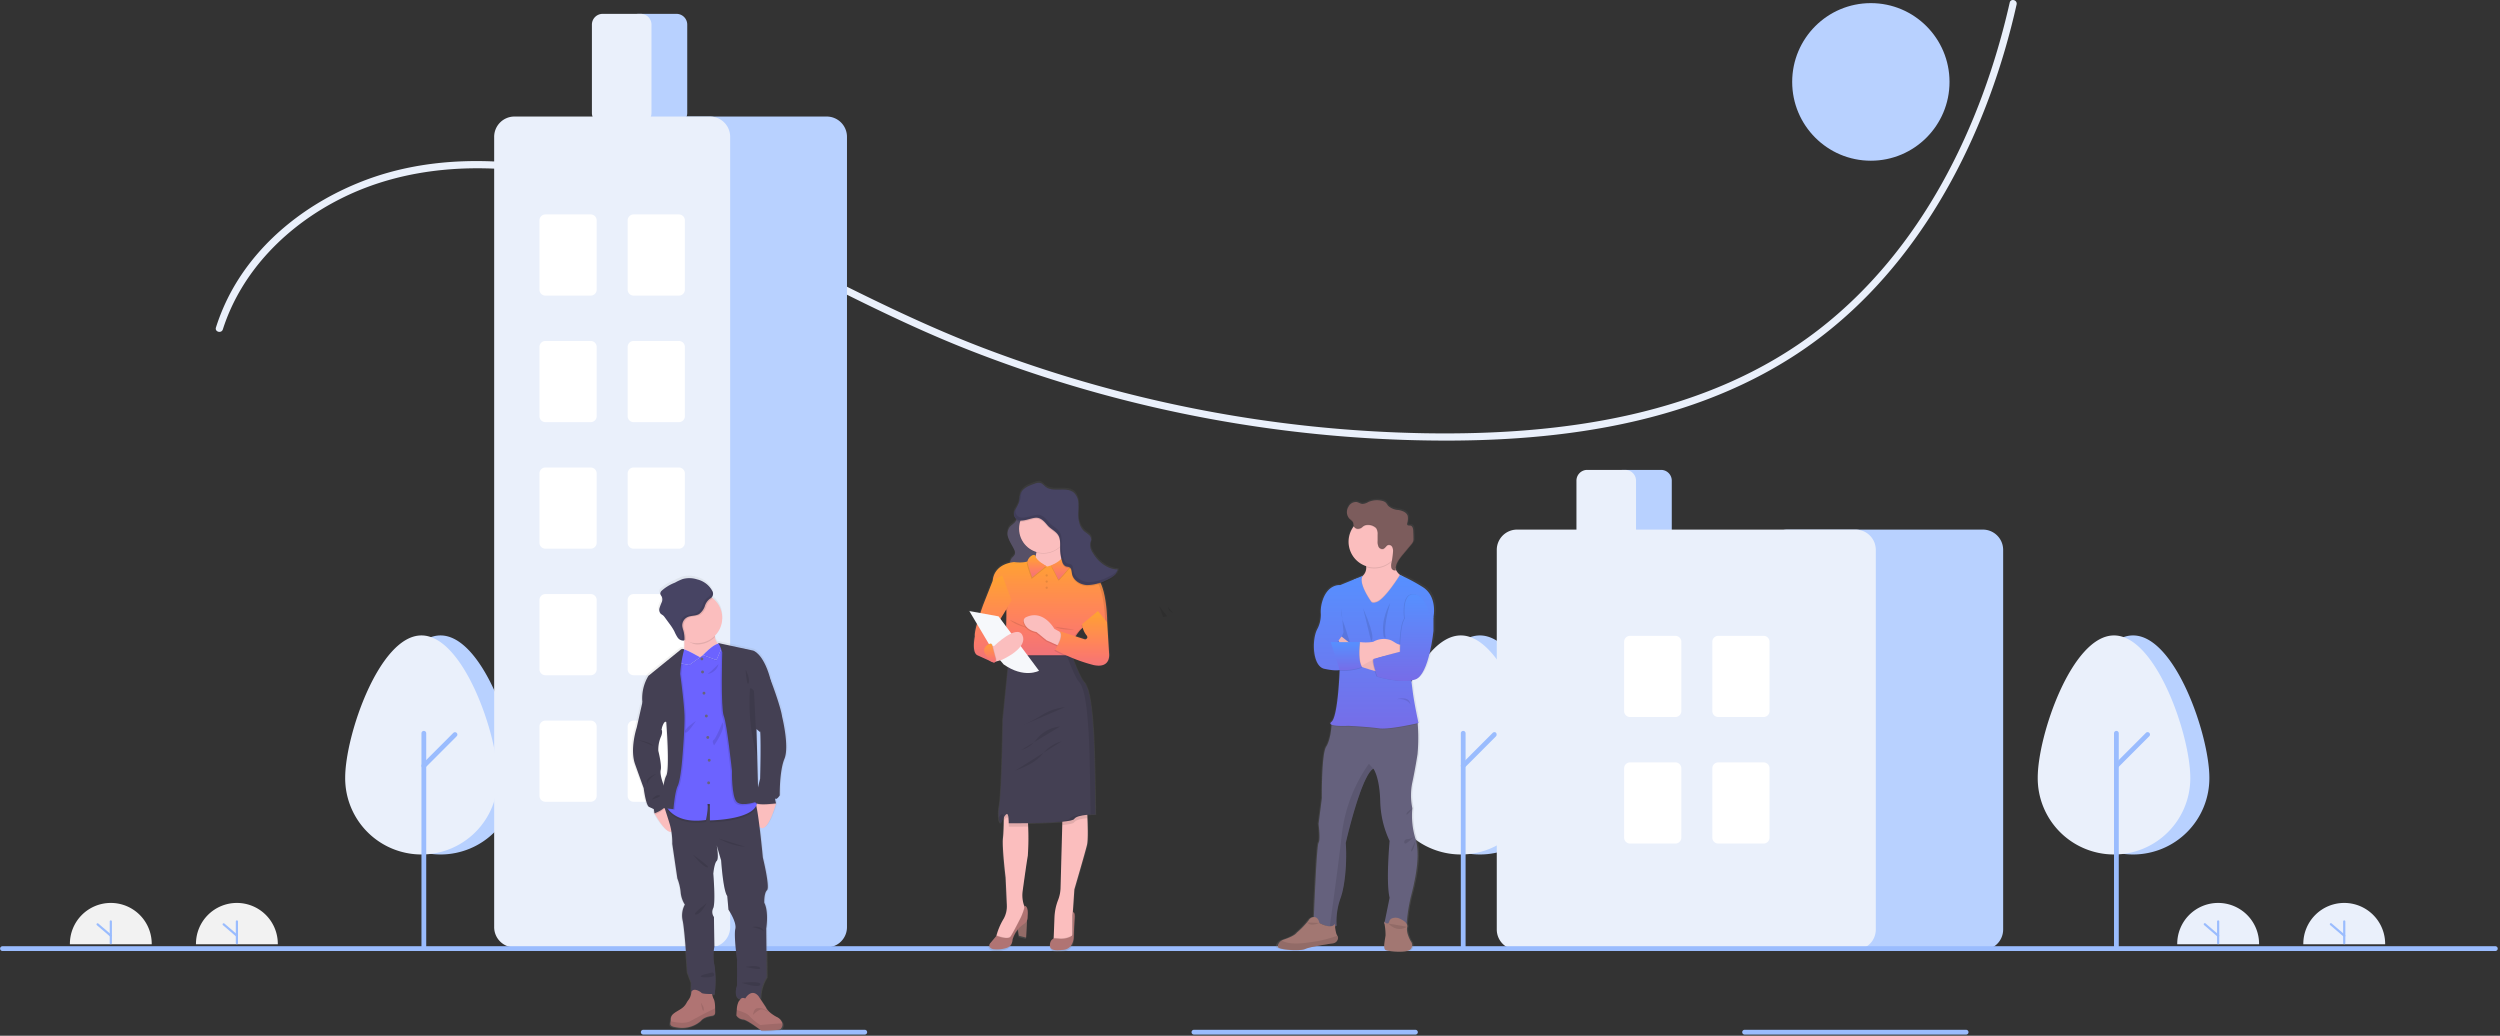<svg xmlns="http://www.w3.org/2000/svg" xmlns:xlink="http://www.w3.org/1999/xlink" width="700" height="290" viewBox="0 0 700 290"><rect x="0" y="0" width="700" height="290" fill="#333333" stroke="none"/><defs><style>.a{fill:#fff;}.b{clip-path:url(#a);}.c{fill:#f2f2f2;}.d{fill:#9abcfe;}.e{fill:#b8d1ff;}.f{fill:#eaf0fb;}.g{fill:url(#b);}.h{fill:#fbbebe;}.i{fill:#444053;}.j{fill:#b07473;}.k,.r,.t{opacity:0.1;}.l{fill:#6c63ff;}.m{fill:#67647e;}.n,.t{fill:#474463;}.o{fill:#e1e7ef;}.p{fill:url(#c);}.q{fill:#a27772;}.s{fill:#585268;}.u{fill:url(#d);}.v{fill:#f6f8fb;}.w{fill:url(#j);}.x{fill:#65617d;}.y{fill:url(#k);}.z{opacity:0.05;}.aa{fill:#7c5c5c;}</style><clipPath id="a"><rect class="a" width="700" height="290" transform="translate(282 2968)"/></clipPath><linearGradient id="b" x1="0.5" y1="1" x2="0.5" gradientUnits="objectBoundingBox"><stop offset="0" stop-color="gray" stop-opacity="0.251"/><stop offset="0.54" stop-color="gray" stop-opacity="0.122"/><stop offset="1" stop-color="gray" stop-opacity="0.102"/></linearGradient><linearGradient id="c" x1="0.5" x2="0.5" y2="0" xlink:href="#b"/><linearGradient id="d" x1="0.5" x2="0.5" y2="1" gradientUnits="objectBoundingBox"><stop offset="0" stop-color="#ffa330"/><stop offset="0.274" stop-color="#ff9346"/><stop offset="0.539" stop-color="#ff8559"/><stop offset="0.766" stop-color="#fb7a6a"/><stop offset="1" stop-color="#f07379"/></linearGradient><linearGradient id="j" x1="0.5" x2="0.5" y2="0" xlink:href="#b"/><linearGradient id="k" x1="0.5" x2="0.5" y2="1" gradientUnits="objectBoundingBox"><stop offset="0" stop-color="#5690ff"/><stop offset="1" stop-color="#766de8"/></linearGradient></defs><g class="b" transform="translate(-282 -2968)"><g transform="translate(282 2968)"><path class="c" d="M105.422,613.975a11.458,11.458,0,1,1,22.915,0" transform="translate(-85.852 -349.589)"/><path class="d" d="M122.434,616.359a.31.31,0,0,1-.31-.31V610a.31.31,0,1,1,.619,0v6.048a.31.31,0,0,1-.31.31Z" transform="translate(-91.405 -351.972)"/><path class="d" d="M120.582,614.666a.309.309,0,0,1-.2-.075l-3.716-3.194a.31.31,0,0,1,.4-.471l3.716,3.194a.31.31,0,0,1-.2.545Z" transform="translate(-89.554 -352.357)"/><path class="c" d="M158.31,613.975a11.458,11.458,0,1,1,22.915,0" transform="translate(-103.438 -349.589)"/><path class="d" d="M175.321,616.359a.31.31,0,0,1-.31-.31V610a.31.31,0,1,1,.619,0v6.048a.31.31,0,0,1-.31.31Z" transform="translate(-108.991 -351.972)"/><path class="d" d="M173.47,614.666a.309.309,0,0,1-.2-.075l-3.716-3.194a.31.31,0,0,1,.4-.471l3.716,3.194a.31.31,0,0,1-.2.546Z" transform="translate(-107.14 -352.357)"/><ellipse class="e" cx="22.027" cy="22.062" rx="22.027" ry="22.062" transform="translate(501.811 0.875)"/><path class="f" d="M168.595,316.423c5.252-16.425,18.075-29.163,33.283-36.739,18.044-8.989,38.779-10.007,58.371-6.508,21.15,3.777,40.917,12.483,60.051,21.984,18.768,9.319,37.232,19.16,56.75,26.861a366.87,366.87,0,0,0,122.114,25.335c37.667,1.259,77.94-2.875,110.191-24.079,29.551-19.429,48.355-51.481,58.149-84.891q1.881-6.416,3.344-12.942c.285-1.257-1.646-1.793-1.931-.533-7.9,34.889-24.746,69.371-53.531,91.611C584.254,340.575,543.4,346.136,505.16,345.5A365.091,365.091,0,0,1,381.454,321.59c-20.02-7.633-38.911-17.546-58.044-27.115-18.712-9.359-37.95-18.121-58.527-22.437-18.789-3.942-38.906-4.182-57.022,2.832-14.917,5.775-28.518,16.07-36.478,30.152a57.872,57.872,0,0,0-4.72,10.868c-.394,1.232,1.539,1.76,1.931.533Z" transform="translate(-106.198 -224.191)"/><path class="e" d="M271.617,530.152c0-11.807-9.563-39.825-21.359-39.825S228.9,518.345,228.9,530.152a21.36,21.36,0,1,0,42.719,0Z" transform="translate(-126.909 -312.407)"/><path class="f" d="M263.617,530.152c0-11.807-9.563-39.825-21.359-39.825S220.9,518.345,220.9,530.152a21.36,21.36,0,1,0,42.719,0Z" transform="translate(-124.249 -312.407)"/><path class="d" d="M253.565,591.239a.668.668,0,0,1-.667-.668V530.977a.667.667,0,1,1,1.335,0V590.57A.668.668,0,0,1,253.565,591.239Z" transform="translate(-134.89 -325.659)"/><path class="d" d="M253.566,540.924a.669.669,0,0,1-.472-1.141l8.729-8.743a.668.668,0,0,1,.944.945l-8.729,8.743A.665.665,0,0,1,253.566,540.924Z" transform="translate(-134.89 -325.837)"/><path class="e" d="M707.617,530.152c0-11.807-9.563-39.825-21.359-39.825S664.9,518.345,664.9,530.152a21.36,21.36,0,1,0,42.719,0Z" transform="translate(-271.887 -312.407)"/><path class="f" d="M699.617,530.152c0-11.807-9.563-39.825-21.359-39.825S656.9,518.345,656.9,530.152a21.36,21.36,0,1,0,42.719,0Z" transform="translate(-269.227 -312.407)"/><path class="d" d="M689.565,591.239a.668.668,0,0,1-.668-.669V530.977a.667.667,0,1,1,1.335,0V590.57A.668.668,0,0,1,689.565,591.239Z" transform="translate(-279.867 -325.659)"/><path class="d" d="M689.566,540.924a.669.669,0,0,1-.472-1.141l8.729-8.743a.668.668,0,1,1,.944.945l-8.729,8.743a.665.665,0,0,1-.472.2Z" transform="translate(-279.867 -325.837)"/><path class="e" d="M353.081,260.752H342.4a3.009,3.009,0,0,1-3-3.008V233.008a3.009,3.009,0,0,1,3-3.008h10.68a3.009,3.009,0,0,1,3,3.008v24.736a3.009,3.009,0,0,1-3,3.008Z" transform="translate(-163.653 -226.117)"/><path class="e" d="M392.805,505.649H338.072a5.684,5.684,0,0,1-5.674-5.682V278.682A5.685,5.685,0,0,1,338.072,273h54.734a5.684,5.684,0,0,1,5.674,5.682V499.966A5.684,5.684,0,0,1,392.805,505.649Z" transform="translate(-161.325 -240.37)"/><path class="f" d="M343.805,505.649H289.072a5.684,5.684,0,0,1-5.674-5.682V278.682A5.684,5.684,0,0,1,289.072,273h54.734a5.684,5.684,0,0,1,5.674,5.682V499.966A5.684,5.684,0,0,1,343.805,505.649Z" transform="translate(-145.032 -240.37)"/><path class="f" d="M338.081,260.752H327.4a3.009,3.009,0,0,1-3-3.008V233.008a3.009,3.009,0,0,1,3-3.008h10.68a3.009,3.009,0,0,1,3,3.008v24.736a3.009,3.009,0,0,1-3,3.008Z" transform="translate(-158.665 -226.117)"/><path class="a" d="M316.749,336.73H304.067a1.672,1.672,0,0,1-1.669-1.671V315.671A1.672,1.672,0,0,1,304.067,314h12.682a1.672,1.672,0,0,1,1.669,1.671v19.387A1.672,1.672,0,0,1,316.749,336.73Z" transform="translate(-151.349 -253.96)"/><path class="a" d="M353.749,336.73H341.067a1.672,1.672,0,0,1-1.669-1.671V315.671A1.672,1.672,0,0,1,341.067,314h12.682a1.672,1.672,0,0,1,1.669,1.671v19.387A1.672,1.672,0,0,1,353.749,336.73Z" transform="translate(-163.653 -253.96)"/><path class="a" d="M316.749,389.73H304.067a1.672,1.672,0,0,1-1.669-1.671V368.671A1.672,1.672,0,0,1,304.067,367h12.682a1.672,1.672,0,0,1,1.669,1.671v19.387a1.672,1.672,0,0,1-1.669,1.671Z" transform="translate(-151.349 -271.528)"/><path class="a" d="M353.749,389.73H341.067a1.672,1.672,0,0,1-1.669-1.671V368.671A1.672,1.672,0,0,1,341.067,367h12.682a1.672,1.672,0,0,1,1.669,1.671v19.387a1.672,1.672,0,0,1-1.669,1.671Z" transform="translate(-163.653 -271.528)"/><path class="a" d="M316.749,442.73H304.067a1.672,1.672,0,0,1-1.669-1.671V421.671A1.672,1.672,0,0,1,304.067,420h12.682a1.672,1.672,0,0,1,1.669,1.671v19.387a1.672,1.672,0,0,1-1.669,1.671Z" transform="translate(-151.349 -289.096)"/><path class="a" d="M353.749,442.73H341.067a1.672,1.672,0,0,1-1.669-1.671V421.671A1.672,1.672,0,0,1,341.067,420h12.682a1.672,1.672,0,0,1,1.669,1.671v19.387a1.672,1.672,0,0,1-1.669,1.671Z" transform="translate(-163.653 -289.096)"/><path class="a" d="M316.749,495.73H304.067a1.672,1.672,0,0,1-1.669-1.671V474.671A1.672,1.672,0,0,1,304.067,473h12.682a1.672,1.672,0,0,1,1.669,1.671v19.387A1.672,1.672,0,0,1,316.749,495.73Z" transform="translate(-151.349 -306.663)"/><path class="a" d="M353.749,495.73H341.067a1.672,1.672,0,0,1-1.669-1.671V474.671A1.672,1.672,0,0,1,341.067,473h12.682a1.672,1.672,0,0,1,1.669,1.671v19.387A1.672,1.672,0,0,1,353.749,495.73Z" transform="translate(-163.653 -306.663)"/><path class="a" d="M316.749,548.73H304.067a1.672,1.672,0,0,1-1.669-1.671V527.671A1.672,1.672,0,0,1,304.067,526h12.682a1.672,1.672,0,0,1,1.669,1.671v19.387A1.672,1.672,0,0,1,316.749,548.73Z" transform="translate(-151.349 -324.231)"/><path class="a" d="M353.749,548.73H341.067a1.672,1.672,0,0,1-1.669-1.671V527.671A1.672,1.672,0,0,1,341.067,526h12.682a1.672,1.672,0,0,1,1.669,1.671v19.387A1.672,1.672,0,0,1,353.749,548.73Z" transform="translate(-163.653 -324.231)"/><path class="e" d="M766.081,441.056H755.4a3.009,3.009,0,0,1-3-3.008V424.008a3.009,3.009,0,0,1,3-3.008h10.68a3.01,3.01,0,0,1,3,3.008v14.039A3.01,3.01,0,0,1,766.081,441.056Z" transform="translate(-300.982 -289.427)"/><path class="e" d="M877.805,563.661H823.072a5.684,5.684,0,0,1-5.674-5.682v-106.3A5.684,5.684,0,0,1,823.072,446h54.734a5.684,5.684,0,0,1,5.674,5.683v106.3A5.684,5.684,0,0,1,877.805,563.661Z" transform="translate(-322.596 -297.714)"/><path class="f" d="M808.854,563.661H714.072a5.685,5.685,0,0,1-5.674-5.682v-106.3A5.684,5.684,0,0,1,714.072,446h94.783a5.685,5.685,0,0,1,5.674,5.683v106.3A5.685,5.685,0,0,1,808.854,563.661Z" transform="translate(-289.303 -297.714)"/><path class="f" d="M751.081,441.056H740.4a3.009,3.009,0,0,1-3-3.008V424.008a3.01,3.01,0,0,1,3-3.008h10.68a3.009,3.009,0,0,1,3,3.008v14.039a3.009,3.009,0,0,1-3,3.008Z" transform="translate(-295.994 -289.427)"/><path class="a" d="M771.749,513.23H759.067a1.672,1.672,0,0,1-1.669-1.671V492.171a1.672,1.672,0,0,1,1.669-1.671h12.682a1.672,1.672,0,0,1,1.669,1.671v19.387a1.672,1.672,0,0,1-1.669,1.671Z" transform="translate(-302.645 -312.464)"/><path class="a" d="M808.749,513.23H796.067a1.672,1.672,0,0,1-1.669-1.671V492.171a1.672,1.672,0,0,1,1.669-1.671h12.682a1.672,1.672,0,0,1,1.669,1.671v19.387A1.672,1.672,0,0,1,808.749,513.23Z" transform="translate(-314.948 -312.464)"/><path class="a" d="M771.749,566.23H759.067a1.672,1.672,0,0,1-1.669-1.671V545.171a1.672,1.672,0,0,1,1.669-1.671h12.682a1.672,1.672,0,0,1,1.669,1.671v19.387a1.672,1.672,0,0,1-1.669,1.671Z" transform="translate(-302.645 -330.032)"/><path class="a" d="M808.749,566.23H796.067a1.672,1.672,0,0,1-1.669-1.671V545.171a1.672,1.672,0,0,1,1.669-1.671h12.682a1.672,1.672,0,0,1,1.669,1.671v19.387A1.672,1.672,0,0,1,808.749,566.23Z" transform="translate(-314.948 -330.032)"/><path class="d" d="M774.822,621.837H76.77a.669.669,0,0,1,0-1.337H774.822a.669.669,0,0,1,0,1.337Z" transform="translate(-76.102 -355.555)"/><path class="d" d="M407.641,656.837H345.565a.669.669,0,0,1,0-1.337h62.076a.669.669,0,0,1,0,1.337Z" transform="translate(-165.481 -367.156)"/><path class="d" d="M638.641,656.837H576.565a.669.669,0,0,1,0-1.337h62.076a.669.669,0,0,1,0,1.337Z" transform="translate(-242.293 -367.156)"/><path class="d" d="M869.641,656.837H807.566a.669.669,0,0,1,0-1.337h62.076a.669.669,0,0,1,0,1.337Z" transform="translate(-319.104 -367.156)"/><path class="e" d="M981.619,530.152c0-11.807-9.563-39.825-21.359-39.825S938.9,518.345,938.9,530.152a21.36,21.36,0,1,0,42.719,0Z" transform="translate(-362.997 -312.407)"/><path class="f" d="M973.617,530.152c0-11.807-9.563-39.825-21.359-39.825S930.9,518.345,930.9,530.152a21.36,21.36,0,1,0,42.719,0Z" transform="translate(-360.336 -312.407)"/><path class="d" d="M963.565,591.239a.668.668,0,0,1-.667-.669V530.977a.667.667,0,1,1,1.335,0V590.57A.668.668,0,0,1,963.565,591.239Z" transform="translate(-370.977 -325.659)"/><path class="d" d="M963.566,540.924a.669.669,0,0,1-.472-1.141l8.729-8.743a.668.668,0,1,1,.944.945l-8.729,8.743a.665.665,0,0,1-.472.2Z" transform="translate(-370.977 -325.837)"/><path class="f" d="M989.422,613.975a11.458,11.458,0,1,1,22.915,0" transform="translate(-379.796 -349.589)"/><path class="d" d="M1006.436,616.359a.31.31,0,0,1-.31-.31V610a.31.31,0,1,1,.619,0v6.048a.31.31,0,0,1-.31.31Z" transform="translate(-385.351 -351.972)"/><path class="d" d="M1004.585,614.666a.308.308,0,0,1-.2-.075l-3.716-3.194a.31.31,0,1,1,.4-.471l3.716,3.194a.31.31,0,0,1-.2.545Z" transform="translate(-383.5 -352.357)"/><path class="f" d="M1042.31,613.975a11.458,11.458,0,1,1,22.915,0" transform="translate(-397.382 -349.589)"/><path class="d" d="M1059.326,616.359a.31.31,0,0,1-.31-.31V610a.31.31,0,1,1,.619,0v6.048a.31.31,0,0,1-.31.31Z" transform="translate(-402.938 -351.972)"/><path class="d" d="M1057.475,614.666a.308.308,0,0,1-.2-.075l-3.716-3.194a.31.31,0,1,1,.4-.471l3.716,3.194a.31.31,0,0,1-.2.546Z" transform="translate(-401.086 -352.357)"/><g transform="translate(176.786 134.643)"><g transform="translate(0 26.545)"><path class="g" d="M454.1,178.422c-.466-3.139-3.318-10.464-3.318-10.464h0q-.074-.324-.168-.648c-2.023-6.951-4.823-7.556-4.823-7.556l-10.03-2.159a.777.777,0,0,1,.216.2,1.386,1.386,0,0,0-.158.024,3.929,3.929,0,0,1-.879-1.9c-.019-.1-.037-.216-.05-.322a7.055,7.055,0,0,0-.574-10.606c-.106-.082-.216-.162-.322-.237a1.6,1.6,0,0,0,.134-1.9,6.629,6.629,0,0,0-4.274-3.186,7.246,7.246,0,0,0-4.149-.089,14.988,14.988,0,0,0-2.172,1.008,12.209,12.209,0,0,0-3.8,2.286,1.116,1.116,0,0,0-.38.917,2.476,2.476,0,0,0,.378.667,2.013,2.013,0,0,1,.019,1.671,16.18,16.18,0,0,0-.62,1.606,1.679,1.679,0,0,0,.335,1.613,7.1,7.1,0,0,0,.626.432,3.286,3.286,0,0,1,.6.671q.6.8,1.187,1.6a16.524,16.524,0,0,1,1.487,2.26,11.013,11.013,0,0,0,.92,1.727,2.559,2.559,0,0,0,.4.414l-.117-.045a1.8,1.8,0,0,0,1.319.538h.06a.363.363,0,0,0,.242-.1v.216c.024.771.019,1.591-.035,2.362l-.093-.048a.81.81,0,0,0-.864.091l-9.233,7.409a12.16,12.16,0,0,0-1.727,7.487l-1.619,7.109s-2.023,6.032-.466,10.338,2.459,6.77,2.459,6.77.622,4.894,1.556,5.293,1.338.615,1.338.615l.186,1.17h0s.063.114.173.307c.68,1.183,3.2,5.358,4.663,4.911a18.711,18.711,0,0,1,.237,3.43l1.449,9.725a14.307,14.307,0,0,1,.948,4.03,7.681,7.681,0,0,0,1.179,3.361,6.423,6.423,0,0,0-.622,4.523c.592,2.591,1.338,14.524,1.338,14.524l1.079,2.893-.03,3.391a3.239,3.239,0,0,1-.669,1.511c-.7.76-.648,1.639-2.334,2.677s-2.755,1.431-2.755,2.806a3.609,3.609,0,0,1-.052.572c-.155,1.01-.458,1.559,2.642,1.852a8.173,8.173,0,0,0,6.07-2.029s.535-.971,3.057-1.364c0,0,.863-.045.909-.807.017-.263.013-.766,0-1.321a8.129,8.129,0,0,0-.276-2.349,5.12,5.12,0,0,1-.563-1.522h.7a30.7,30.7,0,0,0,0-8.063,13.08,13.08,0,0,1-.063-5.416l-.125-8.37a2.391,2.391,0,0,1-.186-2.556c.678-1.632,0-9.693,0-9.693s.25-2.893.965-3.571.035-4.238,0-4.423l1.274,4.272s.559,8.493,1.744,10.03l.341,3.847s2.426,3.54,1.96,5.447.5,8.8.5,8.8v7.048s-1.09,2.83.432,3.847l.648-.026c-.216.2-.382.5-.635.764a5.836,5.836,0,0,0-.55,2.424c-.078.831-.1,1.546-.1,1.546a2.545,2.545,0,0,0,1.867,1.107c1.22.071,5.239,3.128,5.239,3.128a47.541,47.541,0,0,0,5-.216l.06-.015a1.349,1.349,0,0,0,.775-.633,1.619,1.619,0,0,0,.186-1.164,2.905,2.905,0,0,0-1.675-1.837c-2.653-1.4-3.048-2.709-3.048-2.709l-1.742-2.614h.248a11.184,11.184,0,0,1,1.742-5.878l-.123-13.693s.777-4.708-.559-7.264c0,0-.11-2.707.784-3.538s-1.189-9.231-1.189-9.231-.432-4.51-.939-8.624h0c2.1,1.993,4.279-5.181,4.646-6.457h.054l-.024-.093c.015-.06.024-.091.024-.091h0s-.466-1.658-.125-1.321,1.183-.924,1.183-.924-.125-6.863,1.338-10.321S454.1,178.422,454.1,178.422Zm-6.26,4.367.011-.019c.216,4.19-.041,13.132-.041,13.132s-.289,1.146-.6,2.5l-.216-8.495h0l-.216-8ZM421.043,179.9s1.058,13.231,0,15.139a10,10,0,0,0-.762,2.614c-.35-.917-1.09-3.072-.825-4.214.343-1.477-.684-5.356-.684-5.447a9.2,9.2,0,0,1,.648-3.739c.74-1.58.255-2.265.255-2.265S420.3,179.4,421.043,179.9Z" transform="translate(-411.553 -139.315)"/><path class="h" d="M447.141,441.476c-.922,4.052-4.587-2.075-5.423-3.545-.108-.192-.168-.3-.168-.3l.4-1.863,2.1-.864a5.862,5.862,0,0,1,.941.613A5.675,5.675,0,0,1,447.141,441.476Z" transform="translate(-435.076 -371.09)"/><path class="h" d="M577.238,430.878a.282.282,0,0,1-.024.091.461.461,0,0,1-.028.1c-.361,1.265-2.5,8.387-4.562,6.409-2.258-2.159-1.161-7.15-1.161-7.15h.015l4.749-.486.941.967h0Z" transform="translate(-536.734 -367.123)"/><path class="i" d="M480.931,467.918l.121,13.6a11.155,11.155,0,0,0-1.71,5.829l-6.14.242c-1.5-1.008-.432-3.817-.432-3.817v-7s-.948-6.841-.49-8.737-1.923-5.4-1.923-5.4l-.337-3.819c-1.161-1.526-1.712-9.956-1.712-9.956l-1.246-4.257c.035.184.682,3.737,0,4.391s-.948,3.543-.948,3.543.671,8,0,9.622a2.382,2.382,0,0,0,.181,2.537l.123,8.309a12.993,12.993,0,0,0,.06,5.375,30.564,30.564,0,0,1,0,8h-6.586l.03-3.391-1.066-2.871s-.734-11.852-1.315-14.418a6.442,6.442,0,0,1,.609-4.49,7.64,7.64,0,0,1-1.159-3.329,14.239,14.239,0,0,0-.941-4l-1.421-9.652a18.752,18.752,0,0,0-.7-5.5c-.825-2.75-2.047-6.355-2.047-6.355l1.379.123,6.96.62s16.923-1.138,17.68-.192a3.175,3.175,0,0,1,.319.987c.76,3.413,1.764,14.105,1.764,14.105s2.047,8.339,1.168,9.164-.771,3.51-.771,3.51C481.7,463.233,480.931,467.918,480.931,467.918Z" transform="translate(-443.175 -369.114)"/><path class="j" d="M474.673,682.931c-.048.758-.892.8-.892.8-2.474.389-3,1.351-3,1.351a7.946,7.946,0,0,1-5.956,2.016c-3.044-.294-2.748-.835-2.591-1.839a3.8,3.8,0,0,0,.05-.566c0-1.375,1.053-1.766,2.7-2.806s1.6-1.9,2.29-2.657a4.21,4.21,0,0,0,.758-2.221c.777-1.354,2.748.216,2.748.216.093.479,3.022.412,3.022.412a6.452,6.452,0,0,0,.589,1.649,8.106,8.106,0,0,1,.27,2.331C474.685,682.171,474.69,682.669,474.673,682.931Z" transform="translate(-451.223 -560.505)"/><path class="k" d="M474.673,701.686c-.048.758-.892.8-.892.8-2.474.389-3,1.352-3,1.352a7.946,7.946,0,0,1-5.956,2.016c-3.044-.294-2.748-.835-2.591-1.839,1.36.337,3.959.807,5.477-.017,2.109-1.144,3.622-1.943,3.622-1.943l3.333-1.677C474.685,700.926,474.69,701.425,474.673,701.686Z" transform="translate(-451.223 -579.26)"/><path class="j" d="M560.467,690.183a1.317,1.317,0,0,1-.76.628l-.058.015a45.8,45.8,0,0,1-4.9.216s-3.94-3.046-5.131-3.115a2.507,2.507,0,0,1-1.833-1.1s.024-.708.1-1.533a5.851,5.851,0,0,1,.542-2.407c.527-.55.648-1.3,1.833-.825,0,0,1.693-2.983,3.687-.678l2.064,3.13s.389,1.3,3,2.7a2.9,2.9,0,0,1,1.643,1.824A1.609,1.609,0,0,1,560.467,690.183Z" transform="translate(-518.373 -563.679)"/><path class="k" d="M560.467,707.56c-.233.2-.49.408-.76.628l-.058.015a45.779,45.779,0,0,1-4.9.216s-3.94-3.046-5.131-3.115a2.507,2.507,0,0,1-1.833-1.1s.024-.708.1-1.533c1.213.363,3.05,1,3.543,1.695a15.01,15.01,0,0,0,3.05,2.519s4.279-.412,6.178-.468A1.609,1.609,0,0,1,560.467,707.56Z" transform="translate(-518.373 -581.056)"/><path class="h" d="M487.974,205.5l-5.634,5.956s-6.828-.5-5.637-2.519c.607-1.028.7-3.178.648-5.047-.05-1.8-.235-3.337-.235-3.337s9.576-4.767,8.851-.322a7.316,7.316,0,0,0-.026,2.537A3.325,3.325,0,0,0,487.974,205.5Z" transform="translate(-462.529 -185.599)"/><path class="k" d="M487.962,200.235a7.314,7.314,0,0,0-.026,2.537,7.029,7.029,0,0,1-5.013,2.092c-1.3,0-2.7-1.064-3.743-1.68-.05-1.8-.06-2.627-.06-2.627S488.7,195.79,487.962,200.235Z" transform="translate(-464.535 -185.599)"/><path class="h" d="M478.152,168.546a7.057,7.057,0,1,1-2.655-5.513A7.057,7.057,0,0,1,478.152,168.546Z" transform="translate(-452.709 -156.706)"/><path class="k" d="M482.1,434.348c-1.757,4.182-13.061,4.268-13.061,4.268v-4.559l-.684-.045a15.7,15.7,0,0,1-.414,4.49c-8.933,1.261-11.111-3.83-11.111-3.83l.311-1.742,6.96.62s16.923-1.138,17.68-.192A3.177,3.177,0,0,1,482.1,434.348Z" transform="translate(-447.057 -369.547)"/><path class="l" d="M469.04,277.046v-4.559l-.684-.043c.3,1.3-.414,4.49-.414,4.49-6.722.948-9.619-1.7-10.641-3.068a4.172,4.172,0,0,1-.471-.76l2.729-15.349.648-22.589.978-3.963.227-1.9v-.022h.024l.7.3,4.16,1.8,4.726-3.568.069-.05.235-.179.391.313.971.779L475.8,248.79s5.4,15.489,6.407,21.741c.041.25.073.484.1.7C482.971,276.94,469.04,277.046,469.04,277.046Z" transform="translate(-447.057 -208.527)"/><circle class="m" cx="0.402" cy="0.402" r="0.402" transform="translate(19.337 22.894)"/><circle class="m" cx="0.402" cy="0.402" r="0.402" transform="translate(19.522 26.559)"/><circle class="m" cx="0.402" cy="0.402" r="0.402" transform="translate(19.925 32.494)"/><circle class="m" cx="0.402" cy="0.402" r="0.402" transform="translate(20.586 38.885)"/><circle class="m" cx="0.402" cy="0.402" r="0.402" transform="translate(20.989 44.887)"/><circle class="m" cx="0.402" cy="0.402" r="0.402" transform="translate(21.39 51.28)"/><circle class="m" cx="0.402" cy="0.402" r="0.402" transform="translate(21.23 57.604)"/><path class="k" d="M461.671,265.939s-.449,5.878-1.274,7.588-1.192,6.507-1.192,6.507l-1.915-.216a4.178,4.178,0,0,1-.471-.76l2.729-15.349.648-22.589.98-3.966.227-1.9.026-.011a.773.773,0,0,1,.682.011l.091.047q-.041.117-.078.24a36.694,36.694,0,0,0-1.025,6.647s1.079,7.882,1.192,11.547S461.671,265.939,461.671,265.939Z" transform="translate(-447.049 -214.475)"/><path class="k" d="M444.989,435.52a1.1,1.1,0,0,1-.073.142,6.873,6.873,0,0,1-3.2,2.269c-.108-.192-.168-.3-.168-.3l.4-1.863,2.1-.863A5.863,5.863,0,0,1,444.989,435.52Z" transform="translate(-435.076 -371.09)"/><path class="i" d="M418.054,298.81l-1.742,1.038-1.587,7.057s-1.986,5.986-.46,10.263,2.413,6.725,2.413,6.725.611,4.857,1.528,5.254,1.313.611,1.313.611l.184,1.161s2.487-.844,3.366-2.332-.648-5.181-.648-5.181-1.312-3.147-.976-4.613-.674-5.315-.674-5.4a9.147,9.147,0,0,1,.648-3.713c.738-1.574.246-2.245.246-2.245l-.46-4.49Z" transform="translate(-413.228 -264.379)"/><path class="k" d="M533.362,272.564s-4.613,1.74-6.079.216-1.315-8.676-1.315-8.676-1.4-13.2-2.29-15.364-.432-17.81-.432-17.81a9.48,9.48,0,0,0-1.116-2.552.562.562,0,0,0-.11-.089l.179.039.626.134.971.779,3.115,20.118s5.4,15.489,6.407,21.741Z" transform="translate(-498.174 -209.084)"/><path class="k" d="M578.189,431.046h-.052c-.581.076-5.706.7-5.727-.371a3.147,3.147,0,0,1,.019-.369l4.749-.486.941.967h0c.017.063.03.117.043.16Z" transform="translate(-537.686 -367.107)"/><path class="i" d="M573.27,266.07l3.368,1.757s2.806,7.266,3.255,10.382c0,0,2.079,8.346.648,11.778s-1.312,10.246-1.312,10.246-.825,1.252-1.161.917.123,1.313.123,1.313-5.757.764-5.781-.367a59.04,59.04,0,0,1,1.321-6.537s.367-12.86-.153-14.876S573.27,266.07,573.27,266.07Z" transform="translate(-537.684 -238.706)"/><path class="k" d="M519.864,329.52s-1.9,4.641-2.506,4.948.123,1.526.123,1.526S520.933,331.169,519.864,329.52Z" transform="translate(-494.327 -288.459)"/><path class="k" d="M513.871,254.091c.022-.089-2.26,2.239-2.871,2.591S513.229,256.66,513.871,254.091Z" transform="translate(-489.465 -229.313)"/><path class="k" d="M484.05,327.82s-3.482,2.252-3.022,3.143S484.05,327.82,484.05,327.82Z" transform="translate(-465.998 -287.126)"/><path class="k" d="M524.47,480.07a18.64,18.64,0,0,0,7.575,2.375Z" transform="translate(-500.095 -406.509)"/><path class="k" d="M491.5,501.3s2.748,3.454,4,3.543S491.5,501.3,491.5,501.3Z" transform="translate(-474.241 -423.157)"/><path class="k" d="M497.286,564c-.123.06-1.559,3.115-3.022,3.208S497.286,564,497.286,564Z" transform="translate(-476.179 -472.321)"/><path class="k" d="M568.33,594.671s2.724-.611,3.331,1.343C571.661,596.008,571.478,595.4,568.33,594.671Z" transform="translate(-534.487 -496.3)"/><path class="k" d="M559.84,645.894s3.3-.674,4,.244S559.84,645.894,559.84,645.894Z" transform="translate(-527.83 -536.35)"/><path class="k" d="M504.817,654c0,.03-3.359.674-3.238,1.1s3.584.367,3.707-.307a.648.648,0,0,0-.468-.794Z" transform="translate(-482.142 -542.893)"/><path class="k" d="M554.75,666.715s5.52-.674,5.181.488S554.75,666.715,554.75,666.715Z" transform="translate(-523.838 -552.709)"/><path class="k" d="M420.89,352.44c.03.091,3.635.581,4.123,1.742a31,31,0,0,0-4.1-1.651" transform="translate(-418.874 -306.432)"/><path class="k" d="M434.241,396.16s-2.994.948-2.781,2.375S431.156,397.874,434.241,396.16Z" transform="translate(-427.156 -340.713)"/><path class="k" d="M437.92,425.28s1.09-1.5,2.129-1.222S437.92,425.28,437.92,425.28Z" transform="translate(-432.228 -362.563)"/><path class="k" d="M475.535,163.028a1.7,1.7,0,0,1-.35.261,4.03,4.03,0,0,0-1.511,2.172,4.618,4.618,0,0,1-1.574,2.148c-1,.6-2.306.38-3.34.9a2.591,2.591,0,0,0-1.382,2.554,7.368,7.368,0,0,0,.294,1.17,8.343,8.343,0,0,1,.315,2.541.434.434,0,0,1,0,.076,7.055,7.055,0,1,1,7.556-11.824Z" transform="translate(-452.747 -156.7)"/><path class="n" d="M462.554,146.033a6.512,6.512,0,0,0-4.195-3.163,7.045,7.045,0,0,0-4.074-.086,14.943,14.943,0,0,0-2.131,1,12.051,12.051,0,0,0-3.73,2.269,1.137,1.137,0,0,0-.373.911,2.543,2.543,0,0,0,.369.661,2,2,0,0,1,.019,1.66,15.223,15.223,0,0,0-.609,1.6,1.678,1.678,0,0,0,.328,1.6,5.981,5.981,0,0,0,.617.432,3.249,3.249,0,0,1,.585.665l1.166,1.593a16.162,16.162,0,0,1,1.459,2.243,10.7,10.7,0,0,0,.9,1.712,1.954,1.954,0,0,0,1.636.874.317.317,0,0,0,.259-.123.34.34,0,0,0,.032-.162,8.285,8.285,0,0,0-.309-2.532,7.3,7.3,0,0,1-.294-1.17,2.6,2.6,0,0,1,1.382-2.554c1.036-.522,2.347-.3,3.34-.9a4.588,4.588,0,0,0,1.574-2.159,4.064,4.064,0,0,1,1.511-2.172A1.518,1.518,0,0,0,462.554,146.033Z" transform="translate(-439.948 -141.83)"/><path class="k" d="M501.63,693.06s1.079,1.375.8,2.159S501.63,693.06,501.63,693.06Z" transform="translate(-482.185 -573.52)"/><path class="k" d="M569.28,702.153s.24-1.844,1.2-1.861a3.213,3.213,0,0,1,1.742.183c.734.283,1.423.721,1.2.786s-1.263-1.053-2.334-.481A7.713,7.713,0,0,0,569.28,702.153Z" transform="translate(-535.231 -579.172)"/><path class="k" d="M476.485,239.9l3.022-2.118s-4.421-2.612-4.948-2.245-.889,3.67-.889,3.67Z" transform="translate(-460.261 -214.742)"/><path class="o" d="M476.425,239.126l3.022-2.159s-4.421-2.612-4.948-2.245-.889,3.851-.889,3.851Z" transform="translate(-460.215 -214.099)"/><path class="l" d="M476.425,239.126l3.022-2.159s-4.421-2.612-4.948-2.245-.889,3.851-.889,3.851Z" transform="translate(-460.215 -214.099)"/><path class="i" d="M437.448,234.455l-.091-.045a.784.784,0,0,0-.848.089l-9.067,7.355a12.176,12.176,0,0,0-1.7,7.43l5.347,7.575s.611-2.565,1.343-2.077c0,0,1.038,13.136,0,15.029s-1.5,8.98-1.5,8.98l3.512.4s.367-4.8,1.192-6.507,1.274-7.588,1.274-7.588.743-8.54.62-12.206-1.192-11.547-1.192-11.547A35,35,0,0,1,437.448,234.455Z" transform="translate(-422.662 -213.815)"/><path class="k" d="M508.207,232.917l-3.767-1.395s4.8-5.254,5.4-2.34Z" transform="translate(-484.389 -209.092)"/><path class="o" d="M508.207,232.067l-3.767-1.395s4.8-5.254,5.4-2.34Z" transform="translate(-484.389 -208.426)"/><path class="l" d="M508.207,232.067l-3.767-1.395s4.8-5.254,5.4-2.34Z" transform="translate(-484.389 -208.426)"/><path class="k" d="M521.32,228.11a.216.216,0,0,1,.155.035Z" transform="translate(-497.625 -208.941)"/><path class="i" d="M523,226.416l10,2.159s2.75.611,4.736,7.515-2.72,15.362-2.72,15.362l-1.038-.883.52,20.161s-4.613,1.74-6.079.216-1.312-8.683-1.312-8.683-1.405-13.194-2.293-15.364-.432-17.808-.432-17.808S523.561,226.3,523,226.416Z" transform="translate(-498.941 -207.61)"/><path class="k" d="M564.884,285.611a57.207,57.207,0,0,0,.306,10.874,59.279,59.279,0,0,0,1.727,8.37l-.907-18.6S565.311,285.214,564.884,285.611Z" transform="translate(-531.681 -253.96)"/><path class="k" d="M559.7,261.6c.244.153,1.315,2.688.825,3.726S559.7,261.6,559.7,261.6Z" transform="translate(-527.719 -235.202)"/><path class="k" d="M482.118,150.431a5.518,5.518,0,0,0-2.2-2.3,5.226,5.226,0,0,1,1.647,1.943,1.535,1.535,0,0,1-.535,2.2,4.042,4.042,0,0,0-1.511,2.172,4.693,4.693,0,0,1-1.576,2.159c-.993.6-2.3.378-3.34.9a2.608,2.608,0,0,0-1.382,2.556,7.342,7.342,0,0,0,.3,1.168,8.351,8.351,0,0,1,.315,2.541.341.341,0,0,1-.035.162.309.309,0,0,1-.257.123,1.488,1.488,0,0,1-.753-.14,1.753,1.753,0,0,0,1.3.507.255.255,0,0,0,.289-.285,8.283,8.283,0,0,0-.313-2.541,7.094,7.094,0,0,1-.3-1.17,2.6,2.6,0,0,1,1.382-2.554c1.036-.522,2.347-.3,3.34-.9a4.588,4.588,0,0,0,1.574-2.159,4.065,4.065,0,0,1,1.511-2.172A1.537,1.537,0,0,0,482.118,150.431Z" transform="translate(-459.572 -146.228)"/></g><path class="k" d="M779.42,382.17l1.427,1.639a2.057,2.057,0,0,1-1.427-1.639Z" transform="translate(-629.212 -346.869)"/><path class="k" d="M736.99,360.8l2.221,2.854-1.11.266Z" transform="translate(-589.215 -325.765)"/><g transform="translate(94.354 0)"><path class="p" d="M648.021,195.567c-2.975-.058-5.6-2.159-7.087-4.726a4.749,4.749,0,0,1-.717-2.023,2.336,2.336,0,0,1,.082-.484,5.015,5.015,0,0,0,.216-.74,1.293,1.293,0,0,0,0-.3s0,0,0-.017a1.786,1.786,0,0,0-.648-1.453c-.4-.373-.9-.648-1.31-1.019a6.137,6.137,0,0,1-1.69-4.637v-.091c.015-.734.073-1.47.067-2.2a9.272,9.272,0,0,0-.054-1.248,4.124,4.124,0,0,0-1.334-2.759c-2.129-1.727-5.708.071-7.912-1.561-.535-.4-.969-.989-1.619-1.144a2.728,2.728,0,0,0-1.479.2c-1.623.535-3.435,1.239-4.069,2.806-.363.9-.261,1.928-.594,2.839a14.178,14.178,0,0,1-.928,1.714,2.683,2.683,0,0,0-.345,1.431,1.615,1.615,0,0,0,.106.762,1.943,1.943,0,0,0,.529.758,2.51,2.51,0,0,1-.315.505c-.414.507-1.051.864-1.483,1.369a3.234,3.234,0,0,0-.376,3.273c.393,1.088,1.1,2.079,1.593,3.139a1.685,1.685,0,0,1,.162,1.431,4.106,4.106,0,0,1-.717.833,2.618,2.618,0,0,0-.648,1.446c-4.859,1.11-4.864,5.015-4.864,5.015h0l-2.625,6.6s-.421,1.112-.915,2.58l-3.107-.557,2.159,3.614a11.409,11.409,0,0,0-.6,3.523s-.965,4.533.751,5.326l3.786,1.7a2.243,2.243,0,0,0,.525.235l.153.069a.406.406,0,0,0,.354,0h.052a.51.51,0,0,0,.216-.032.432.432,0,0,0,.19-.205.066.066,0,0,1,0-.022l1.133-.328.961,1.138c.432.3.864.568,1.272.805L615.4,237.9s-.24,19.645-.965,24.122a12.543,12.543,0,0,0-.168,3.558l-.028.047c.179,1.263.648,1.511.648,1.511v-.017a.143.143,0,0,0,.028.017,12.723,12.723,0,0,1,.777-1.667v.324c-.015,1.667-.067,4-.24,5.518-.294,2.591.751,11.128.751,11.128l.361,7.772A7.184,7.184,0,0,1,615.68,294a17.875,17.875,0,0,0-2.047,4.706.97.97,0,0,0,0,.158h0l-1.852,2.228s-.723,1.118.911,1.569a8.748,8.748,0,0,0,3.612-.287,2.413,2.413,0,0,0,1.872-2.349,8.31,8.31,0,0,1,1.528-2.934l.3,1.79,2.038.505.261-4.9a2.16,2.16,0,0,0,.14-.864h0c.4-3.489-.946-3.176-.946-3.176a.188.188,0,0,1,.065.121l-.065-.119h0a8.824,8.824,0,0,1-.432-4.318s1.079-7.772,1.449-9.825a71.232,71.232,0,0,0,.067-8.851,3.139,3.139,0,0,0-.011-.322c3.161-.041,7.033-.147,9.751-.41v.319l-.5,18.36a10.079,10.079,0,0,1-.7,3.415.186.186,0,0,1-.024.063,14.9,14.9,0,0,0-1,4.812l-.233,5.829v.162h0c-.406.155-1.047.607-1.064,1.915-.028,1.917,3.35,1.278,3.35,1.278,3.376,0,3.4-3.515,3.4-3.515s.106-3.223.268-5.38-.509-1.682-.509-1.682l-.052,6.135V293.1l.052-.779V292.3h0v-.166l.425-6.327s3.111-10.543,3.592-12.566c.343-1.438.2-5.768.089-8.162a1.9,1.9,0,0,0-.017-.317c.965-.086,1.818-.1,2.159-.1h.158s-.16-16.933-.563-23.315-1.045-12.221-2.653-13.978c-.971-1.062-2.325-4.341-3.238-6.77a33.864,33.864,0,0,0,5.952,1.943c5.093,1.066,4.4-3.355,4.4-3.355l-.516-8.361h.035a42.64,42.64,0,0,0-.561-6.537,19.234,19.234,0,0,0-1.313-4.749c.553-.216,1.1-.447,1.634-.684,1.384-.611,2.942-1.477,3.141-2.968h-.067a1.924,1.924,0,0,0,.052-.328Zm-31.568,12.089h0c.011.864-.022,2.362-.073,4.017l-1.617-2.159,1.621-2.629ZM638.119,212.041Zm.674,3.266-2.694-.864a12.1,12.1,0,0,1,1.664-2.059l.233-.216-.084.017.13-.119.078-.017-.123.119.147-.03a4.6,4.6,0,0,0,.917,1.846c.967,1.056-.266,1.323-.266,1.323Z" transform="translate(-605.94 -171.119)"/><path class="q" d="M641.168,715.66l-.315,5.975-2.01-.5-.423-2.485Z" transform="translate(-624.682 -593.758)"/><path class="k" d="M641.168,715.66l-.315,5.975-2.01-.5-.423-2.485Z" transform="translate(-624.682 -593.758)"/><path class="h" d="M716.48,628.674l3.065.635,2.273-2.008v-5.658l.052-.773v-.024h0v-.164l.423-6.289s3.068-10.468,3.545-12.478c.337-1.425.2-5.725.084-8.1-.045-.974-.084-1.626-.084-1.626l-6.768-1.638-.142,5.2-.494,18.229a10.1,10.1,0,0,1-.693,3.391l-.024.063a14.833,14.833,0,0,0-.982,4.775l-.229,5.8v.16Z" transform="translate(-692.617 -500.005)"/><path class="k" d="M741.45,730.134v.16h0v-.164Z" transform="translate(-712.197 -609.453)"/><path class="k" d="M716.48,760.415l3.065.635,2.273-2.008v-.481a.647.647,0,0,1-.326.518l-.032.019a6.109,6.109,0,0,1-3.441.68l-1.2-.1a1.121,1.121,0,0,0-.317.078v.16Z" transform="translate(-692.617 -631.746)"/><path class="j" d="M717.712,737.4l.032-.017a.647.647,0,0,0,.33-.561l.05-6.09s.661-.473.5,1.669-.263,5.341-.263,5.341-.026,3.489-3.357,3.489c0,0-3.331.635-3.305-1.269s1.375-1.982,1.375-1.982l1.2.1A6.094,6.094,0,0,0,717.712,737.4Z" transform="translate(-688.869 -609.888)"/><path class="h" d="M642.52,634.624c.078,1.375,4.123.581,4.123.581l2.722-5.285s2.273-1.746,1.136-3.279a2.434,2.434,0,0,1-.166-.261l-.011-.013h0c-.024-.039-.045-.08-.067-.123h0a8.7,8.7,0,0,1-.414-4.274s1.056-7.72,1.427-9.755a71.585,71.585,0,0,0,.067-8.793c-.034-1.1-.067-1.833-.067-1.833l-6.716-1.8v2c-.015,1.656-.067,3.972-.237,5.479-.289,2.562.74,11.049.74,11.049l.356,7.722a7.152,7.152,0,0,1-.864,3.758,18.066,18.066,0,0,0-2.018,4.674.941.941,0,0,0-.011.149Z" transform="translate(-634.623 -507.251)"/><path class="k" d="M642.513,731.2c.078,1.375,4.123.581,4.123.581l2.722-5.285s2.273-1.746,1.135-3.279a2.435,2.435,0,0,1-.166-.261,13.128,13.128,0,0,1-.915,2.806s-2.247,4.5-2.962,5.526-3.819-.192-3.936-.235a.951.951,0,0,0,0,.147Z" transform="translate(-634.617 -603.831)"/><path class="j" d="M642.964,722.274s1.33-.309.932,3.154h0a2.23,2.23,0,0,1-1.051,1.98,7.561,7.561,0,0,0-3.163,4.387h0a2.392,2.392,0,0,1-1.846,2.331,8.656,8.656,0,0,1-3.562.285c-1.613-.449-.9-1.559-.9-1.559l1.85-2.2s3.225,1.269,3.938.238,2.962-5.524,2.962-5.524S643.359,722.566,642.964,722.274Z" transform="translate(-627.331 -603.288)"/><path class="k" d="M727.963,593.52l-.142,5.2c1.8-.175,3.094-.419,3.314-.762.477-.738,2.208-1.049,3.681-1.177-.045-.974-.084-1.626-.084-1.626Z" transform="translate(-701.509 -502.334)"/><path class="k" d="M651.94,604.723a2.469,2.469,0,0,1,.74-.894c.712-.4.635,2.539.635,2.539s2.375.021,5.408-.017c-.035-1.1-.067-1.835-.067-1.835l-6.716-1.8S651.953,603.553,651.94,604.723Z" transform="translate(-642.009 -509.548)"/><path class="i" d="M645.849,437.185s.794-2.159,1.511-2.543.635,2.537.635,2.537,17.447.16,18.319-1.19,5.948-1.269,5.948-1.269-.158-16.812-.555-23.155-1.03-12.134-2.616-13.879c-1.025-1.129-2.485-4.782-3.387-7.217-.49-1.33-.816-2.3-.816-2.3l-16.653.95-.136,1.349-1.768,17.685s-.238,19.509-.952,23.949S645.849,437.185,645.849,437.185Z" transform="translate(-636.685 -341.314)"/><g class="r" transform="translate(8.484 46.856)"><path d="M678.838,435.989c.864-1.347,5.947-1.269,5.947-1.269s-.158-16.812-.555-23.155-1.03-12.134-2.616-13.879c-1.03-1.133-2.485-4.782-3.387-7.217-.412-1.118-.708-1.98-.79-2.226l1.3-.073s.326.969.818,2.3c.9,2.435,2.36,6.088,3.385,7.217,1.587,1.744,2.221,7.534,2.616,13.879s.557,23.155.557,23.155-5.075-.078-5.95,1.269c-.745,1.151-13.583,1.2-17.309,1.194C667.632,437.172,678.164,437.029,678.838,435.989Z" transform="translate(-659.048 -388.17)"/><path d="M646.076,603.305c.322-.179.481.317.561.92a12.457,12.457,0,0,0-.749,1.623s-.46-.248-.648-1.511A2.939,2.939,0,0,1,646.076,603.305Z" transform="translate(-645.24 -556.834)"/></g><path class="s" d="M660.167,191.075c-1.153,1.572.013,3.806-1.224,5.334-.408.505-1.036.864-1.462,1.36a3.23,3.23,0,0,0-.371,3.249c.386,1.079,1.079,2.064,1.572,3.117a1.667,1.667,0,0,1,.16,1.42,4.025,4.025,0,0,1-.708.827,2.982,2.982,0,0,0-.389,3.165,10.244,10.244,0,0,0,2.049,2.828,1.4,1.4,0,0,0,2.031.464,7.987,7.987,0,0,0,3.635-10.425c-.669-1.6-1.785-3.141-1.8-4.836,0-1.345.691-2.629.814-3.968.149-1.628-.814-4.212-2.778-4.922C661.829,189.735,660.752,190.268,660.167,191.075Z" transform="translate(-645.857 -184.897)"/><path class="t" d="M660.167,191.075c-1.153,1.572.013,3.806-1.224,5.334-.408.505-1.036.864-1.462,1.36a3.23,3.23,0,0,0-.371,3.249c.386,1.079,1.079,2.064,1.572,3.117a1.667,1.667,0,0,1,.16,1.42,4.025,4.025,0,0,1-.708.827,2.982,2.982,0,0,0-.389,3.165,10.244,10.244,0,0,0,2.049,2.828,1.4,1.4,0,0,0,2.031.464,7.987,7.987,0,0,0,3.635-10.425c-.669-1.6-1.785-3.141-1.8-4.836,0-1.345.691-2.629.814-3.968.149-1.628-.814-4.212-2.778-4.922C661.829,189.735,660.752,190.268,660.167,191.075Z" transform="translate(-645.857 -184.897)"/><path class="k" d="M685.5,464.55a15.331,15.331,0,0,0-6.5,2.236,44.537,44.537,0,0,1-6.15,3.191" transform="translate(-658.406 -401.205)"/><path class="k" d="M685.463,489.74a9.514,9.514,0,0,0-5.991,2.914c-.561.594-1.045,1.259-1.63,1.828a7.24,7.24,0,0,1-3.212,1.82" transform="translate(-659.802 -420.957)"/><path class="k" d="M679.553,508.91a10.473,10.473,0,0,0-4.818,2.906c-.354.382-.676.79-1.03,1.172-1.911,2.051-4.609,3.139-7.215,4.169" transform="translate(-653.419 -435.989)"/><path class="h" d="M692.82,242.655a47.373,47.373,0,0,0,.475,5.509,7.211,7.211,0,0,0,.952,2.977c1.269,1.511-6.185,3.53-6.185,3.53l-4.4-3.411s3.489-3.212,1.863-6.345S692.82,242.655,692.82,242.655Z" transform="translate(-666.883 -227.125)"/><path class="k" d="M658.79,390.469h17.6c-.49-1.33-.816-2.3-.816-2.3l-16.653.95Z" transform="translate(-647.382 -341.314)"/><path class="u" d="M641.057,299.248h18.822a6.531,6.531,0,0,1,.753-4.991A11.032,11.032,0,0,1,662.6,291.7l.129-.119,6.571-1.455.354-.078s.054-11.949-4.177-13.589a24.735,24.735,0,0,1-6.768-3.858l-5.814,1.8-4.283-2.159c-1.375,1.479-5.023.9-5.023.9-5.973.686-5.973,5.181-5.973,5.181s3.489,8.141,3.754,8.141S641.057,299.248,641.057,299.248Z" transform="translate(-630.781 -250.41)"/><path class="k" d="M664.954,353.668s-3.838-.851-5.144-2.338" transform="translate(-648.181 -312.427)"/><path class="k" d="M757.122,341.51l-4.451,3.648a7.557,7.557,0,0,0,.147.863l.13-.119,6.571-1.455Z" transform="translate(-720.995 -304.726)"/><path class="k" d="M717.46,372.651s.974.548,2.465,1.269h2.558a6.531,6.531,0,0,1,.753-4.991l-4.51-1.459C720.262,368.9,717.46,372.651,717.46,372.651Z" transform="translate(-693.386 -325.083)"/><path class="u" d="M621.05,293.76l-2.642,1.427-2.591,6.556s-2.7,7.189-2.433,9.093c0,0-.95,4.495.74,5.287l4.4,1.995a.41.41,0,0,0,.529-.566c-.628-1.189-1.319-3.05-.216-4.074l-1.269-2.642,4.587-7.508,1.533-2.591Z" transform="translate(-611.569 -267.284)"/><path class="k" d="M676.965,348.594c.229.933,1,2.375,3.56,2.912l2.807,2.3,2.986,1.354,1.218.55.516-3.728-1.172-.648-1.367-.747s-3.083-5.585-7.964-3.238a1.079,1.079,0,0,0-.583,1.246Z" transform="translate(-661.605 -308.854)"/><path class="h" d="M677.721,347.17c.229.935,1,2.375,3.558,2.912l2.806,2.3,2.988,1.354,1.215.551.516-3.728-1.172-.648-1.356-.74s-3.085-5.585-7.966-3.227A1.08,1.08,0,0,0,677.721,347.17Z" transform="translate(-662.202 -307.746)"/><circle class="k" cx="6.82" cy="6.82" r="6.82" transform="translate(14.2 6.727)"/><circle class="h" cx="6.82" cy="6.82" r="6.82" transform="translate(14.2 6.569)"/><path class="k" d="M715.431,275.333l-2.051-3.985s3-1.213,3.219-2.619,2.875,1.647,2.3,2.66A37.74,37.74,0,0,1,715.431,275.333Z" transform="translate(-690.187 -247.373)"/><path class="u" d="M715.431,273.864l-2.051-3.985s3-1.213,3.219-2.619,2.875,1.649,2.3,2.66A37.973,37.973,0,0,1,715.431,273.864Z" transform="translate(-690.187 -246.221)"/><path class="v" d="M615.427,341.481l11.331,15.234s-4.177,2.273-9.93-1.8l-2.485-2.962L607.25,340Z" transform="translate(-606.968 -303.543)"/><path class="h" d="M633.836,370.974l1.032-.028s6.3-6.118,7.851-3.022-3.927,5.988-3.927,5.988l-1.664.9-2.17.648-1.388-1.863Z" transform="translate(-627.606 -324.753)"/><path class="k" d="M630.173,386.178a1.54,1.54,0,0,1,.026,1.066.431.431,0,0,1-.188.205.481.481,0,0,1-.216.03,2.169,2.169,0,0,1-1.423-.7,6.5,6.5,0,0,1-.922-1.334,2.461,2.461,0,0,1-.473-1.589,2.318,2.318,0,0,1,1.172-1.369c1.045-.691,1.079.114,1.308,1S629.933,385.28,630.173,386.178Z" transform="translate(-622.421 -336.652)"/><path class="u" d="M629.44,386.178a1.552,1.552,0,0,1,.026,1.066.431.431,0,0,1-.188.205.486.486,0,0,1-.216.03,2.159,2.159,0,0,1-1.423-.7,6.427,6.427,0,0,1-.924-1.334,2.447,2.447,0,0,1-.471-1.589,2.314,2.314,0,0,1,1.17-1.369c1.047-.691,1.079.114,1.31,1S629.2,385.28,629.44,386.178Z" transform="translate(-621.845 -336.652)"/><path class="k" d="M623.85,314.7l.527-.892-.46,1.656Z" transform="translate(-613.258 -278.66)"/><path class="k" d="M721.19,370.255l1.215.551.516-3.728-1.172-.648C722.559,367.358,721.851,369.075,721.19,370.255Z" transform="translate(-696.31 -324.268)"/><path class="k" d="M723.481,361.081s-3.925.24-5.591-.831" transform="translate(-693.723 -319.421)"/><g class="r" transform="translate(12.562 22.141)"><path d="M735.179,297.045a11.054,11.054,0,0,1,1.971-2.558,5.261,5.261,0,0,1,.581-.315l6.118-1.256.354-.078s.054-11.949-4.175-13.589a25.413,25.413,0,0,1-6.6-3.715l.464-.143a24.672,24.672,0,0,0,6.768,3.858c4.231,1.639,4.175,13.589,4.175,13.589H744.2l-6.26,1.2s-.27.261-.352.337a12.135,12.135,0,0,0-2,2.647,6.636,6.636,0,0,0-.525,5.017h-.648A6.6,6.6,0,0,1,735.179,297.045Z" transform="translate(-718.47 -275.021)"/><path d="M664.13,277.851c.1-.015.2-.03.3-.041a10.946,10.946,0,0,0,1.3.106,11.776,11.776,0,0,1-1.6-.065Z" transform="translate(-664.13 -276.918)"/><path d="M691.633,275.845l-3.873-1.96a2.051,2.051,0,0,0,.216-.205l4.041,2.044Z" transform="translate(-682.659 -273.68)"/></g><path class="u" d="M730.238,340l2.591,3.173.529,8.618s.686,4.387-4.335,3.329a46.3,46.3,0,0,1-10.833-4.326s2.806-3.754,1.269-5.181l7.191,2.327s1.215-.266.263-1.321a5.948,5.948,0,0,1-1.12-2.962Z" transform="translate(-693.958 -303.543)"/><path class="k" d="M665.172,184.447a2.278,2.278,0,0,1,.237-1.859,14.676,14.676,0,0,0,.917-1.7c.326-.9.227-1.923.583-2.806.628-1.565,2.413-2.265,4.013-2.806a2.7,2.7,0,0,1,1.459-.2c.648.153,1.069.74,1.6,1.136,2.172,1.619,5.7-.164,7.8,1.55A4.085,4.085,0,0,1,683.1,180.5a24.176,24.176,0,0,1-.013,3.113c-.035,1.818.307,3.806,1.667,5.01.41.363.894.635,1.3,1.01a1.769,1.769,0,0,1,.648,1.444,5,5,0,0,1-.216.734,3.758,3.758,0,0,0,.626,2.806c1.468,2.541,4.056,4.635,6.99,4.693-.2,1.481-1.727,2.34-3.1,2.947a12.167,12.167,0,0,1-5.468,1.438c-1.9-.1-3.886-1.315-4.218-3.188-.114-.648-.1-1.427-.648-1.764-.337-.205-.773-.153-1.136-.307a2,2,0,0,1-.956-1.347,12.123,12.123,0,0,1-.563-3.454c-.024-1.39.16-2.908-.628-4.052-.73-1.06-2.025-1.6-2.867-2.571-.777-.9-1.621-1.99-2.895-2.159C669.857,184.6,666.213,187,665.172,184.447Z" transform="translate(-652.298 -174.188)"/><path class="n" d="M665.172,182.977a2.278,2.278,0,0,1,.237-1.859,14.674,14.674,0,0,0,.917-1.7c.326-.9.227-1.923.583-2.806.628-1.567,2.413-2.267,4.013-2.806a2.7,2.7,0,0,1,1.459-.2c.648.153,1.069.74,1.6,1.136,2.172,1.619,5.7-.164,7.8,1.55a4.085,4.085,0,0,1,1.315,2.739,24.14,24.14,0,0,1-.013,3.111c-.035,1.818.307,3.806,1.667,5.011.41.363.894.635,1.3,1.01a1.769,1.769,0,0,1,.648,1.444,5,5,0,0,1-.216.734,3.758,3.758,0,0,0,.626,2.806c1.472,2.532,4.05,4.633,6.984,4.691-.2,1.481-1.727,2.34-3.1,2.949a12.192,12.192,0,0,1-5.468,1.436c-1.9-.1-3.886-1.315-4.218-3.188-.115-.648-.1-1.427-.648-1.764-.337-.205-.773-.153-1.136-.307a2,2,0,0,1-.956-1.347A12.112,12.112,0,0,1,678,192.16c-.024-1.39.16-2.908-.628-4.052-.73-1.06-2.025-1.6-2.867-2.571-.777-.9-1.621-1.99-2.9-2.159C669.857,183.132,666.213,185.531,665.172,182.977Z" transform="translate(-652.298 -173.036)"/><path class="k" d="M683.113,275.558l3.91-3.173s-2.677-1.451-3-2.688-2.461.587-2.243,1.7S683.113,275.558,683.113,275.558Z" transform="translate(-665.399 -248.092)"/><path class="u" d="M683.871,273.355l3.909-3.171s-2.677-1.451-2.983-2.688-2.461.587-2.243,1.7S683.871,273.355,683.871,273.355Z" transform="translate(-666.003 -246.366)"/><circle class="k" cx="0.311" cy="0.311" r="0.311" transform="translate(21.62 26.161)"/><circle class="k" cx="0.311" cy="0.311" r="0.311" transform="translate(21.62 27.889)"/><circle class="k" cx="0.311" cy="0.311" r="0.311" transform="translate(21.62 29.614)"/><g class="r" transform="translate(12.811 2.877)"><path d="M671.416,187.105c.309-.848.242-1.8.531-2.655a2.9,2.9,0,0,0-.33.609c-.358.892-.257,1.913-.585,2.806l-.022.052A4.929,4.929,0,0,0,671.416,187.105Z" transform="translate(-669.775 -184.45)"/><path d="M691.593,225.733a12.192,12.192,0,0,1-5.468,1.436c-1.9-.1-3.886-1.315-4.218-3.186-.114-.648-.1-1.429-.648-1.766-.337-.205-.773-.153-1.135-.307a2,2,0,0,1-.956-1.347,12.114,12.114,0,0,1-.563-3.454c-.024-1.388.162-2.906-.626-4.052-.732-1.06-2.027-1.6-2.869-2.571-.777-.9-1.621-1.99-2.895-2.159-1.746-.237-5.4,2.159-6.429-.393a2.008,2.008,0,0,1,.067-1.474c-.076.127-.149.255-.216.384a2.287,2.287,0,0,0-.235,1.861c1.038,2.547,4.682.153,6.429.393,1.274.173,2.118,1.263,2.895,2.159.842.976,2.137,1.511,2.867,2.573.79,1.144.6,2.662.628,4.05a12.1,12.1,0,0,0,.564,3.454,2,2,0,0,0,.956,1.347c.363.153.8.1,1.135.307.557.337.542,1.125.648,1.766.337,1.872,2.319,3.089,4.218,3.186a12.208,12.208,0,0,0,5.468-1.436c1.252-.557,2.647-1.328,3.022-2.591A6.54,6.54,0,0,1,691.593,225.733Z" transform="translate(-665.288 -201.709)"/></g></g><g transform="translate(180.471 5.006)"><path class="w" d="M813.587,264.09a50.776,50.776,0,0,0-6.306-3.277l-.095-.067a3.8,3.8,0,0,1-1.151-1.455,3.009,3.009,0,0,1,0-.313.132.132,0,0,0,0,.03,6.89,6.89,0,0,1,2-3.765l2.4-2.826a2.785,2.785,0,0,0,.62-.98,2.262,2.262,0,0,0,.065-.6v-.246c-.013-.7-.032-1.405-.058-2.107-.022-.613-.179-1.386-.792-1.511-.319-.065-.743.05-.911-.216a.525.525,0,0,1-.041-.365.132.132,0,0,0,0,.03v-.035a8.136,8.136,0,0,0,.227-1.444,1.971,1.971,0,0,0-.1-.732c-.354-1.017-1.578-1.436-2.66-1.628s-2.295-.356-2.973-1.2a8.8,8.8,0,0,0-.591-.814,2.335,2.335,0,0,0-1.105-.546,6.26,6.26,0,0,0-4.022.35,3.61,3.61,0,0,1-1.621.514c-.574-.035-1.105-.449-1.693-.548a2.415,2.415,0,0,0-2.327,1.362,3.332,3.332,0,0,0-.432,1.606v.095h0a2.349,2.349,0,0,0,.617,1.641c.41.432,1.019.717,1.19,1.276.069.227.052.473.114.7a.643.643,0,0,0,.026.084l-.03.041a7.124,7.124,0,0,0-1.511,4.391,7.288,7.288,0,0,0,5.121,6.908v.216a3.106,3.106,0,0,1-.993,2.418l-6.474,2.586s-3.9-.464-5.311,5.239a9.725,9.725,0,0,0-.242,2.893,8.386,8.386,0,0,1-1.079,4.333c-1.6,3.135-1.235,10.33,2.038,11.042,3.089.673,4.3.393,4.425.36v.125c-.052,1.351-.542,13-2.323,14.4-.492.391-.4.648,0,.831,0,0,0,.076-.011.216-.054.863-.328,4.1-1.511,5.941-1.384,2.137-1.239,14.464-1.239,14.464l-.943,7.266s.581,4.488,0,5.272c-.52.7-1.211,17.3-1.356,20.9h-.06a1.753,1.753,0,0,0-1.4.864,24.388,24.388,0,0,1-3.441,3.536c-.581.825-2.729,1.615-3.864,1.986a2.4,2.4,0,0,0-.432.19,2.3,2.3,0,0,0-.976,1.028,1.1,1.1,0,0,0-.1.863c.289.71,6.327,1.211,7.856.5,1.2-.559,5.958-1.3,7.934-1.585a1.628,1.628,0,0,0,1.412-1.412.931.931,0,0,0-.181-.706h0a6.259,6.259,0,0,1-.648-2.591,1.752,1.752,0,0,0,.445-.263,18.965,18.965,0,0,1,1.079-7.623c1.455-3.847,1.891-10.971,1.528-15.6,0,0,4.436-19.092,7.929-20.873h0c.054.069,1.749,2.243,1.964,8.976a27.2,27.2,0,0,0,2.69,11.327s-1.092,11.612,0,15.958l-1.427,6.854c-.106-.089-.173-.158-.173-.158s.043.19.1.494l-.03.147.063.013a13.49,13.49,0,0,1,.3,3.238c-.056.5-.2,1.183-.291,1.854-.151,1.056-.192,2.079.363,2.3.911.367,6.26.863,7.167-.311a1.682,1.682,0,0,0,.263-1.759,1.781,1.781,0,0,0-.263-.449s-1.421-2.321-1.019-3.957a1.2,1.2,0,0,0-.171-.939,48.257,48.257,0,0,1,1.224-7.677c.911-3.428,2.83-10.945,1.418-15.886h0q-.08-.291-.181-.57a21.335,21.335,0,0,1-.8-8.335,16.985,16.985,0,0,1,0-7.266c.874-3.989,1.485-7.908,1.485-7.908a49.983,49.983,0,0,0,.06-8.5,2.144,2.144,0,0,0-.028-.216l.229-.052s-1.237-5.485-1.673-8.976c-.1-.825-.238-1.867-.384-2.981a7.615,7.615,0,0,0,1.185-.3c3.927-1.354,5.164-13.6,5.164-13.6V272.7S818.17,266.726,813.587,264.09ZM784.323,358.7c-.121-.06-.192-.1-.192-.1h0Z" transform="translate(-772.213 -239.838)"/><path class="x" d="M849.707,553.254c1.7,4.9-.285,12.849-1.209,16.407a49.6,49.6,0,0,0-1.207,7.81,16.447,16.447,0,0,1-6.247-.142l1.492-7.312c-1.066-4.331,0-15.9,0-15.9a27.591,27.591,0,0,1-2.627-11.288c-.216-6.707-1.863-8.877-1.915-8.944h0c-3.407,1.774-7.737,20.8-7.737,20.8.354,4.613-.073,11.713-1.492,15.543a19.213,19.213,0,0,0-1.064,7.595,2.31,2.31,0,0,1-1.943.371,13.26,13.26,0,0,1-4.458-2.075s.779-20.724,1.349-21.51,0-5.254,0-5.254l.922-7.24s-.143-12.283,1.207-14.412c1.166-1.839,1.433-5.073,1.485-5.922v-.216l2.055-2.461s19.878-1.492,21.372,0a4.259,4.259,0,0,1,.725,2.245,50.871,50.871,0,0,1-.06,8.473s-.6,3.905-1.449,7.88a17.3,17.3,0,0,0,0,7.243A21.681,21.681,0,0,0,849.707,553.254Z" transform="translate(-810.703 -458.296)"/><path class="q" d="M919.905,792.023c-.887,1.172-6.105.676-6.995.311-.542-.216-.5-1.246-.354-2.3.093-.667.229-1.349.285-1.846a17,17,0,0,0-.432-3.871s1.17,1.243,1.453,0a1.354,1.354,0,0,1,1.015-.963,2.651,2.651,0,0,1,1.844.114c.922.4,2.459,1.254,2.185,2.407-.391,1.63.993,3.944.993,3.944a1.794,1.794,0,0,1,.259.445A1.7,1.7,0,0,1,919.905,792.023Z" transform="translate(-882.146 -665.935)"/><path class="k" d="M846.439,605.753c.354,4.613-.073,11.713-1.492,15.543a19.214,19.214,0,0,0-1.064,7.595,2.309,2.309,0,0,1-1.943.371c.432-2.994,2.254-15.895,3.422-26.089a42.692,42.692,0,0,1,7.556-19.593l1.241,1.367C850.77,586.725,846.439,605.753,846.439,605.753Z" transform="translate(-826.888 -509.375)"/><path class="h" d="M884.707,309.709l-.864,4.259L879.6,321.1l-5.235-2.236s-7.124-7.454-2.644-8.518a3.963,3.963,0,0,0,1.485-.661,3.071,3.071,0,0,0,1.159-2.569,7.878,7.878,0,0,0-.721-3.052l9.157-2.876a14.7,14.7,0,0,0-.647,3.709c-.071,2.5.863,3.724,1.617,4.318A2.75,2.75,0,0,0,884.707,309.709Z" transform="translate(-849.078 -287.945)"/><path class="k" d="M895.149,301.19a14.7,14.7,0,0,0-.648,3.709,7.01,7.01,0,0,1-.533.568,7.245,7.245,0,0,1-7.241,1.651,7.873,7.873,0,0,0-.727-3.052Z" transform="translate(-861.436 -287.945)"/><path class="h" d="M880.635,269.46a7.208,7.208,0,1,1-2.112-5.13A7.242,7.242,0,0,1,880.635,269.46Z" transform="translate(-845.871 -257.387)"/><path class="k" d="M884.707,338.839l-.864,4.259-4.246,7.135L874.362,348s-7.124-7.454-2.644-8.518a3.963,3.963,0,0,0,1.485-.661c-.807,2.219,2.526,6.837,2.526,6.837.389.572,1.278.216,1.278.216,2.148-.326,6.1-6.5,6.746-7.53A2.749,2.749,0,0,0,884.707,338.839Z" transform="translate(-849.078 -317.076)"/><path class="k" d="M868.491,521.336c-1.261.287-8.236,1.831-10.88,1.444-2.91-.432-8.568-.708-8.568-.708s-3.6.194-4.713-.313v-.216l2.055-2.461s19.878-1.492,21.372,0A4.239,4.239,0,0,1,868.491,521.336Z" transform="translate(-828.761 -458.279)"/><path class="y" d="M837.474,346.111s-3.745-5.181-2.334-7.21l-6.327,2.591s-3.808-.462-5.181,5.222a9.889,9.889,0,0,0-.235,2.884,8.533,8.533,0,0,1-1.043,4.318c-1.561,3.124-1.207,10.3,1.988,11.01s4.328.354,4.328.354-.432,12.991-2.271,14.483,4.706,1.136,4.706,1.136,5.658.285,8.57.71,11.074-1.492,11.074-1.492-1.207-5.466-1.634-8.944-1.423-10.887-1.423-10.887l7.24-9.809s1.278-5.928-3.195-8.555a50.557,50.557,0,0,0-6.155-3.271s-4.495,7.318-6.837,7.672C838.752,346.322,837.862,346.681,837.474,346.111Z" transform="translate(-810.825 -317.318)"/><path class="k" d="M852.8,382.74a10.675,10.675,0,0,0,.356,3.266c.425.922,1.988,6.045,1.988,6.045H851.59s1.917-2.059,1.777-3.055S852.8,382.74,852.8,382.74Z" transform="translate(-834.455 -351.89)"/><path class="h" d="M864.764,428.49s-7.841-1.917-8.57-3.549-2.744-5.287-2.744-5.287l.827-1.114,3.813,2.992s4.533,3.62,6.675,3.976S864.764,428.49,864.764,428.49Z" transform="translate(-835.914 -379.961)"/><path class="z" d="M864.764,428.49s-7.841-1.917-8.57-3.549-2.744-5.287-2.744-5.287l.827-1.114,3.813,2.992s4.533,3.62,6.675,3.976S864.764,428.49,864.764,428.49Z" transform="translate(-835.914 -379.961)"/><path class="h" d="M885.814,421.708v4.253h-.682a19.879,19.879,0,0,0-9.657,2.5l-1.279.708-.343.192-2.2-4.965,2.06-1.846h.106a12.314,12.314,0,0,0,3.605-.08,5.86,5.86,0,0,1,4.546-.583c1.272.326,2.36,1.751,3.592,1.306Z" transform="translate(-850.184 -382.41)"/><path class="k" d="M912.849,368.472l1.418,1.6v3.871s-1.207,12.21-5.039,13.559-10.677-.781-10.677-.781-1.768-4.685-.941-4.965,7.307-1.995,7.307-1.995-.091-7.163,1.328-9.294c0,0-.922-6.673,2.273-6.815S912.849,368.472,912.849,368.472Z" transform="translate(-870.367 -336.918)"/><path class="y" d="M913.853,368.472l1.42,1.6v3.871s-1.207,12.21-5.041,13.559-10.677-.781-10.677-.781-1.768-4.685-.939-4.965,7.307-1.995,7.307-1.995-.093-7.163,1.328-9.294c0,0-.924-6.673,2.271-6.815S913.853,368.472,913.853,368.472Z" transform="translate(-871.157 -336.918)"/><path class="k" d="M884.028,272.441a2.852,2.852,0,0,0-.162-1.384,1.054,1.054,0,0,0-1.127-.648c-.607.142-.864.933-1.464,1.123a1.17,1.17,0,0,1-1.3-.665,3.312,3.312,0,0,1-.246-1.546v-1.779a2.943,2.943,0,0,0-.419-1.85,3.266,3.266,0,0,0-2.435-.881,2.066,2.066,0,0,0-1.39.559,1.789,1.789,0,0,1-1.461.52,1.258,1.258,0,0,1-1.019-.881v-.022a7.241,7.241,0,1,1,10.764,9.611A19.563,19.563,0,0,0,884.028,272.441Z" transform="translate(-851.251 -257.294)"/><path class="aa" d="M867.211,249.724a1.269,1.269,0,0,1-1.021-.883c-.058-.229-.043-.473-.11-.7-.166-.559-.762-.848-1.161-1.274a2.853,2.853,0,0,1-.181-3.264,2.359,2.359,0,0,1,2.271-1.356c.574.1,1.079.507,1.654.546a3.337,3.337,0,0,0,1.582-.512,5.963,5.963,0,0,1,3.933-.35,2.267,2.267,0,0,1,1.079.546,9.458,9.458,0,0,1,.576.81,4.5,4.5,0,0,0,2.9,1.2c1.056.19,2.249.609,2.591,1.623a4.243,4.243,0,0,1-.125,2.1.634.634,0,0,0,.028.432c.166.272.578.158.889.216.6.127.751.9.775,1.511q.037,1.049.056,2.1a2.674,2.674,0,0,1-.063.777,2.743,2.743,0,0,1-.6.978l-2.344,2.817c-1.04,1.248-2.144,2.7-1.943,4.318a1,1,0,0,1-1.239-.721,3.224,3.224,0,0,1,.078-1.6,19.614,19.614,0,0,0,.376-2.774,2.844,2.844,0,0,0-.162-1.382,1.054,1.054,0,0,0-1.127-.648c-.609.143-.863.933-1.464,1.123a1.17,1.17,0,0,1-1.3-.665,3.3,3.3,0,0,1-.246-1.544v-1.781a2.944,2.944,0,0,0-.419-1.85,3.266,3.266,0,0,0-2.435-.881,2.066,2.066,0,0,0-1.388.559A1.793,1.793,0,0,1,867.211,249.724Z" transform="translate(-844.433 -241.337)"/><path class="k" d="M885.3,381.92l2.224,9.134S889.277,391.043,885.3,381.92Z" transform="translate(-860.887 -351.247)"/><path class="k" d="M913.089,374.85s-2.91,4.767-1.775,9.7l.542.039S910.89,382.3,913.089,374.85Z" transform="translate(-881.08 -345.704)"/><path class="k" d="M929,498.9s3.575-1.183,3.834,1.561C932.843,500.46,932.169,498.579,929,498.9Z" transform="translate(-895.153 -442.773)"/><path class="k" d="M858.991,426.81s-.71,4.965.568,6.958a15.57,15.57,0,0,1-6.247.853l-.432-7.81Z" transform="translate(-835.466 -386.446)"/><path class="k" d="M874.2,432.409l-.343.192-2.2-4.965,2.06-1.846h.106C873.783,426.036,873.209,430.3,874.2,432.409Z" transform="translate(-850.184 -385.647)"/><path class="y" d="M851.535,425.83s-.71,4.965.568,6.956a15.524,15.524,0,0,1-6.247.853l-2.485-7.808Z" transform="translate(-828.009 -385.678)"/><path class="q" d="M791.6,788.341a1.608,1.608,0,0,1-1.379,1.408c-1.928.287-6.571,1.021-7.743,1.58-1.492.71-7.383.216-7.668-.5a1.127,1.127,0,0,1,.1-.864,2.275,2.275,0,0,1,.952-1.023,2.517,2.517,0,0,1,.432-.19c1.11-.369,3.206-1.155,3.771-1.98a24.046,24.046,0,0,0,3.359-3.521,1.705,1.705,0,0,1,1.364-.85c.622-.028,1.315.285,1.6,1.647,0,0,3.4,1.943,4.318.24,0,0,.143,2.616.708,3.333h0a.95.95,0,0,1,.186.717Z" transform="translate(-774.216 -665.275)"/><path class="k" d="M791.6,807.307a1.608,1.608,0,0,1-1.379,1.407c-1.928.287-6.571,1.021-7.743,1.58-1.492.71-7.383.216-7.668-.5a1.127,1.127,0,0,1,.1-.863,2.275,2.275,0,0,1,.952-1.023c.961.648,3.093,1.261,7.784.529a34.366,34.366,0,0,0,7.772-1.85h0a.95.95,0,0,1,.181.717Z" transform="translate(-774.216 -684.241)"/><g class="r" transform="translate(19.876 3.77)"><path d="M942.408,266.167v-.035a6.354,6.354,0,0,0,.216-1.613,10.654,10.654,0,0,1-.216,1.3A.785.785,0,0,0,942.408,266.167Z" transform="translate(-925.527 -262.961)"/><path d="M877.023,267.151a2.053,2.053,0,0,1,.175.812,2.446,2.446,0,0,0-.175-1.131,1.049,1.049,0,0,0-1.125-.648c-.609.142-.864.933-1.466,1.123a1.172,1.172,0,0,1-1.3-.665,3.284,3.284,0,0,1-.246-1.546v-1.779a2.944,2.944,0,0,0-.419-1.85,3.271,3.271,0,0,0-2.435-.883,2.068,2.068,0,0,0-1.39.561,1.794,1.794,0,0,1-1.464.52,1.265,1.265,0,0,1-1.019-.881c-.058-.229-.043-.475-.11-.7-.166-.557-.762-.848-1.161-1.272a2.325,2.325,0,0,1-.6-1.511,2.42,2.42,0,0,0,.6,1.82c.4.432,1,.715,1.161,1.272.067.216.052.473.11.7a1.265,1.265,0,0,0,1.019.881,1.794,1.794,0,0,0,1.464-.52,2.068,2.068,0,0,1,1.39-.561,3.265,3.265,0,0,1,2.435.883,2.962,2.962,0,0,1,.419,1.85V265.4a3.267,3.267,0,0,0,.246,1.544,1.175,1.175,0,0,0,1.3.667c.6-.19.864-.98,1.466-1.123A1.09,1.09,0,0,1,877.023,267.151Z" transform="translate(-864.285 -257.3)"/><path d="M932.534,292.21a2.725,2.725,0,0,1-.6.976L929.585,296c-.987,1.185-2.029,2.558-1.943,4.071a6.984,6.984,0,0,1,1.943-3.752l2.344-2.817a2.725,2.725,0,0,0,.6-.976,2.691,2.691,0,0,0,.063-.779A2.048,2.048,0,0,1,932.534,292.21Z" transform="translate(-913.961 -284.313)"/><path d="M921.717,326.73a1.653,1.653,0,0,1-.071-.38,1.913,1.913,0,0,0,.071.7,1,1,0,0,0,1.239.719,3.064,3.064,0,0,1-.026-.311A1,1,0,0,1,921.717,326.73Z" transform="translate(-909.258 -311.444)"/></g><path class="k" d="M812.69,789.36s.743,1.3,3.432.156" transform="translate(-803.952 -670.731)"/><path class="k" d="M918,790.82s2.319,2.731,5.242.9" transform="translate(-886.528 -671.875)"/><path class="k" d="M943.113,641.23s-1.639,1.023-1.69,1.608.846-.432.846-.432Z" transform="translate(-904.893 -554.579)"/><path class="k" d="M941.575,677.59a3.426,3.426,0,0,1-2.018.788c-1.226.054-1.123,1.651-.322,1.172A20.081,20.081,0,0,0,941.575,677.59Z" transform="translate(-902.707 -583.089)"/><path class="k" d="M948.525,682.34s-.786,3.862-1.425,3.117" transform="translate(-909.347 -586.814)"/></g></g></g></g></svg>